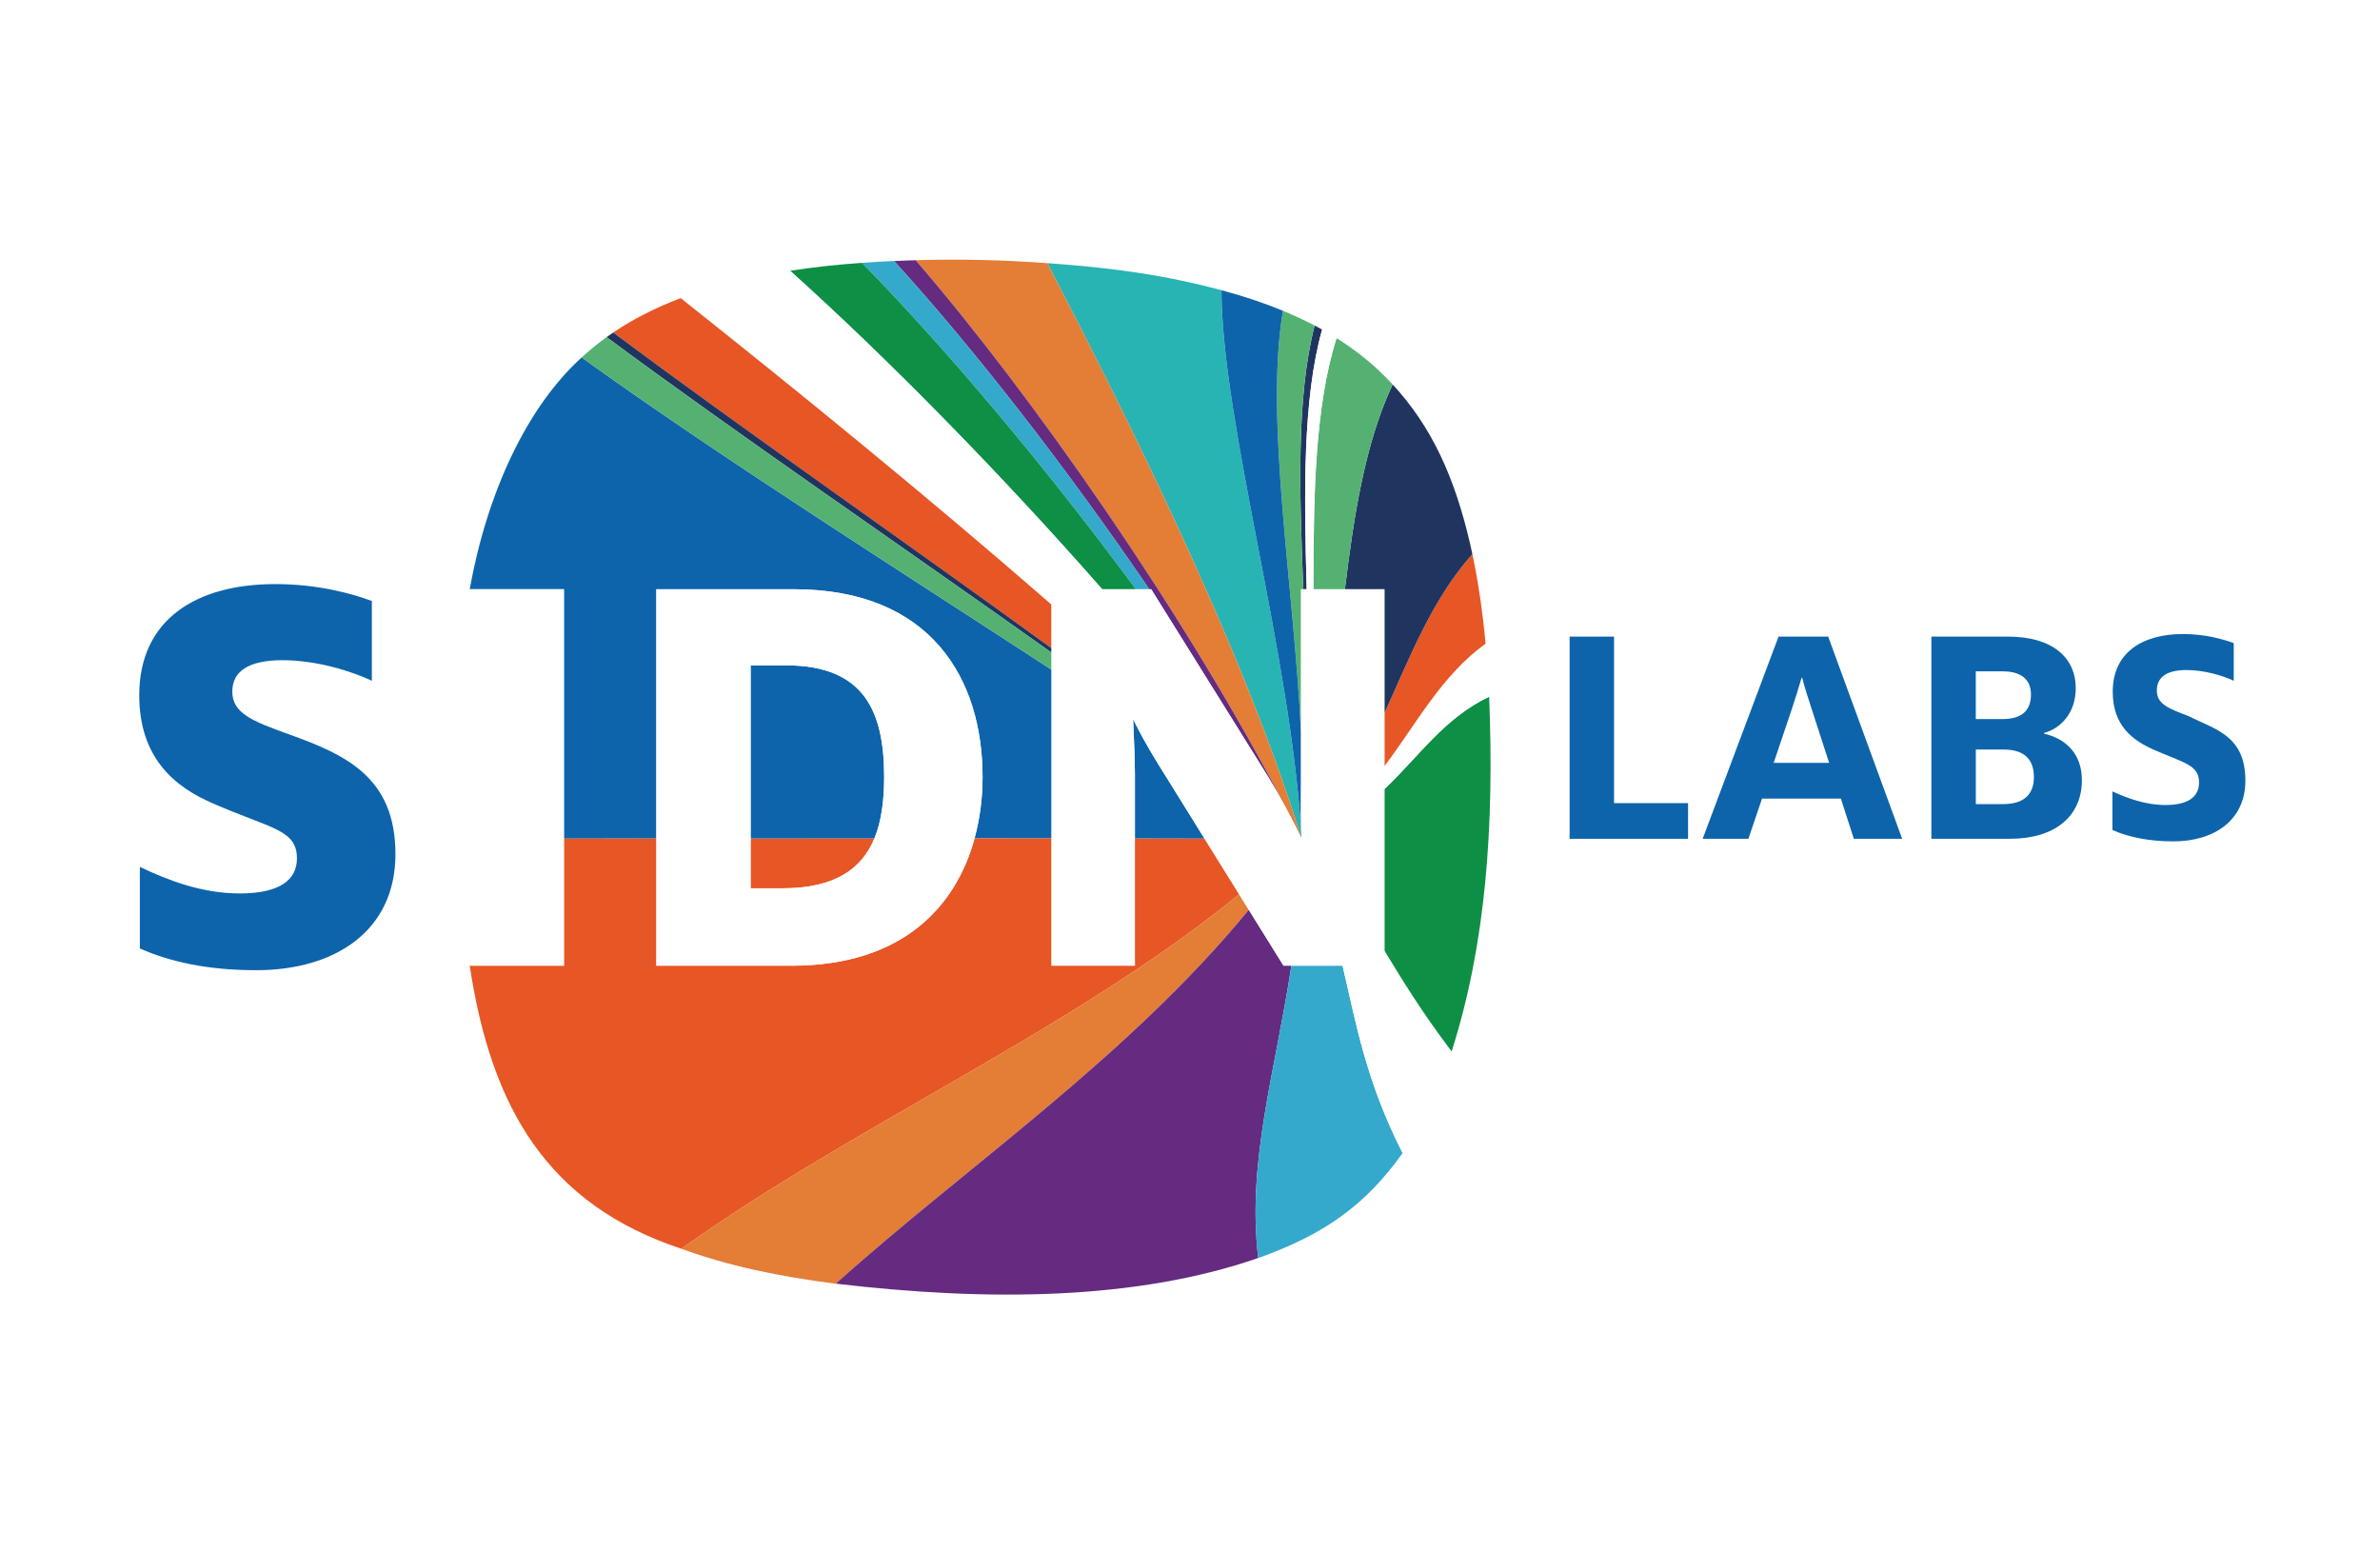 <?xml version="1.0" encoding="utf-8"?>
<!-- Generator: Adobe Illustrator 16.0.4, SVG Export Plug-In . SVG Version: 6.00 Build 0)  -->
<!DOCTYPE svg PUBLIC "-//W3C//DTD SVG 1.1//EN" "http://www.w3.org/Graphics/SVG/1.1/DTD/svg11.dtd">
<svg version="1.1" xmlns="http://www.w3.org/2000/svg" xmlns:xlink="http://www.w3.org/1999/xlink" x="0px" y="0px"
	 width="130.394px" height="85.04px" viewBox="0 0 130.394 85.04" enable-background="new 0 0 130.394 85.04" xml:space="preserve">
<g id="wit">
	<rect fill="#FFFFFF" width="130.394" height="85.04"/>
</g>
<g id="SIDN_LABS_logo">
	<g>
		<path fill="#0D64AB" d="M85.994,34.873h2.436v9.122h4.054v1.953h-6.489V34.873z"/>
		<path fill="#0D64AB" d="M97.442,34.873h2.72l4.053,11.075h-2.648l-0.711-2.203h-4.318l-0.748,2.203h-2.506L97.442,34.873z
			 M100.215,41.79l-0.924-2.846c-0.214-0.658-0.427-1.297-0.552-1.812h-0.035c-0.143,0.498-0.355,1.174-0.569,1.812l-0.96,2.846
			H100.215z"/>
		<path fill="#0D64AB" d="M105.816,34.873h4.212c2.399,0,3.697,1.139,3.697,2.827c0,1.369-0.835,2.205-1.742,2.453v0.035
			c1.19,0.268,2.079,1.104,2.079,2.543c0,2.025-1.529,3.216-3.929,3.216h-4.317V34.873z M109.708,39.39
			c1.102,0,1.563-0.498,1.563-1.352c0-0.765-0.48-1.262-1.547-1.262h-1.476v2.613H109.708z M109.76,44.047
			c1.085,0,1.672-0.499,1.672-1.477c0-0.995-0.552-1.511-1.653-1.511h-1.529v2.988H109.76z"/>
		<path fill="#0D64AB" d="M115.734,45.467v-2.115c0.8,0.373,1.83,0.746,2.897,0.746c1.226,0,1.849-0.424,1.849-1.243
			c0-0.96-0.836-1.065-2.506-1.796c-1.139-0.514-2.223-1.314-2.223-3.164c0-2.15,1.617-3.163,3.857-3.163
			c1.191,0,2.204,0.283,2.773,0.498v2.062c-0.569-0.268-1.582-0.588-2.596-0.588c-1.102,0-1.617,0.41-1.617,1.121
			c0,0.746,0.622,0.977,1.742,1.404c1.439,0.729,3.109,1.049,3.109,3.537c0,2.15-1.688,3.324-3.945,3.324
			C117.689,46.09,116.587,45.842,115.734,45.467z"/>
	</g>
</g>
<g id="Laag_1">
	<g>
		<g>
			<g>
				<path fill="#27B4B3" d="M71.312,45.948C67.96,35.065,61.25,21.873,57.378,14.414c3.605,0.257,6.451,0.656,9.541,1.483
					C66.955,23.274,70.75,35.906,71.312,45.948z"/>
			</g>
			<g>
				<path fill="#0D64AB" d="M7.662,51.956v-4.469c1.522,0.73,3.408,1.455,5.461,1.455c2.186,0,3.145-0.727,3.145-1.92
					c0-1.588-1.423-1.621-4.601-3.012c-2.085-0.893-4.038-2.481-4.038-5.924c0-4.171,3.145-6.09,7.448-6.09
					c2.284,0,4.138,0.496,5.296,0.926v4.369c-1.059-0.496-2.98-1.126-4.899-1.126c-1.887,0-2.747,0.63-2.747,1.722
					c0,1.192,1.125,1.623,3.045,2.317c3.145,1.126,5.893,2.351,5.893,6.587c0,4.203-3.311,6.355-7.613,6.355
					C11.368,53.149,9.315,52.686,7.662,51.956z"/>
			</g>
			<path fill="#0D64AB" d="M57.609,45.926v-9.242c-8.818-5.749-18.313-11.756-25.742-17.104c-2.991,2.721-5.166,7.346-6.133,12.697
				h5.162v13.661c1.481-0.002,3.193-0.004,5.063-0.006V32.277h7.515c7.58,0,10.359,4.966,10.359,10.295
				c0,1.118-0.145,2.266-0.439,3.352C54.812,45.924,56.222,45.924,57.609,45.926z"/>
			<path fill="#E75625" d="M65.988,45.934c-1.219-0.002-2.492-0.004-3.812-0.006v6.971h-4.566v-6.973
				c-1.389-0.002-2.797-0.002-4.215-0.002c-1.025,3.766-3.982,6.975-10.02,6.975h-7.415v-6.965c-1.87,0.002-3.582,0.004-5.063,0.006
				v6.959h-5.162c1.174,7.775,4.248,13.074,11.594,15.506c9.561-6.812,21.482-12.01,30.561-19.416L65.988,45.934z"/>
			<path fill="#E47D36" d="M67.888,48.989c-9.076,7.406-21,12.604-30.561,19.416c2.557,0.934,5.322,1.518,8.463,1.916
				c7.053-6.352,15.963-12.363,22.625-20.482L67.888,48.989z"/>
			<path fill="#642B80" d="M70.751,52.899H70.32l-1.904-3.061c-6.662,8.117-15.572,14.131-22.625,20.48
				c8.408,0.992,16.498,0.896,23.145-1.406C68.304,63.645,69.867,58.733,70.751,52.899z"/>
			<path fill="#34A9CC" d="M73.556,52.899h-2.805c-0.885,5.834-2.447,10.746-1.816,16.016c3.598-1.283,5.867-2.883,7.91-5.75
				C74.855,59.245,74.32,56.18,73.556,52.899z"/>
			<path fill="#FFFFFF" d="M75.849,52.077v0.82h-2.293c0.766,3.281,1.299,6.348,3.289,10.266c1.094-1.539,2.021-3.516,2.686-5.562
				C77.818,55.331,76.822,53.663,75.849,52.077z"/>
			<path fill="#0E8F46" d="M81.587,38.163c-2.463,1.168-3.834,3.263-5.738,5.063v8.85c0.973,1.586,1.969,3.254,3.682,5.521
				C81.406,51.723,81.871,45.311,81.587,38.163z"/>
			<path fill="#FFFFFF" d="M81.392,35.259c-2.428,1.756-3.768,4.366-5.543,6.711v1.257c1.904-1.802,3.275-3.896,5.738-5.063
				C81.541,37.1,81.488,36.288,81.392,35.259z"/>
			<path fill="#E75625" d="M80.667,30.354c-2.211,2.477-3.428,5.662-4.818,8.715v2.899c1.775-2.345,3.115-4.955,5.543-6.71
				C81.232,33.544,80.998,31.904,80.667,30.354z"/>
			<path fill="#1F3560" d="M75.849,39.069c1.391-3.053,2.607-6.238,4.818-8.715c-0.064-0.312-0.043-0.205-0.111-0.512
				c-0.85-3.681-2.1-6.447-4.256-8.783c-1.504,3.201-2.123,7.15-2.615,11.218h2.164v6.386V39.069z"/>
			<path fill="#54B172" d="M73.685,32.277c0.492-4.067,1.111-8.017,2.615-11.218c-0.895-0.972-1.912-1.811-3.074-2.537
				c-1.197,3.773-1.266,8.687-1.264,13.755H73.685z"/>
			<path fill="#1F3560" d="M71.589,32.277c-0.141-5.263-0.229-10.357,0.846-14.224c-0.244-0.135-0.16-0.092-0.408-0.223
				c-1.008,3.909-0.836,9.092-0.623,14.446L71.589,32.277L71.589,32.277z"/>
			<path fill="#54B172" d="M71.279,32.277h0.125c-0.215-5.354-0.387-10.537,0.621-14.446c-0.498-0.261-1.189-0.582-1.734-0.806
				c-1.008,5.911,0.58,14.901,0.988,23.103V32.277z"/>
			<path fill="#0D64AB" d="M71.279,42.737v-2.609c-0.408-8.201-1.996-17.191-0.988-23.103c-1.086-0.447-2.145-0.798-3.371-1.127
				c0.035,7.376,3.83,20.008,4.393,30.049C71.248,45.022,71.279,43.598,71.279,42.737z"/>
			<path fill="#E47D36" d="M71.312,45.948C67.96,35.065,61.25,21.873,57.378,14.414c-2.514-0.178-4.701-0.229-7.211-0.162
				c6.344,7.342,14.797,19.422,20.262,29.958C70.771,44.842,71.083,45.454,71.312,45.948z"/>
			<g>
				<path fill="#642B80" d="M50.167,14.253c-0.357,0.012-0.832,0.027-1.188,0.043c4.264,4.67,9.354,11.18,13.986,17.981h0.104
					l1.377,2.207l0.002,0.001l4.469,7.166c0.004,0.006,0.008,0.012,0.012,0.018l0.562,0.902c0.312,0.513,0.637,1.082,0.938,1.638
					C64.964,33.675,56.511,21.594,50.167,14.253z"/>
				<path fill="#34A9CC" d="M62.968,32.277c-4.635-6.802-9.725-13.312-13.986-17.981c-0.709,0.031-1.061,0.051-1.756,0.102
					c4.619,4.711,10.049,11.158,15.008,17.88L62.968,32.277L62.968,32.277z"/>
			</g>
			<path fill="#0E8F46" d="M62.232,32.277c-4.959-6.722-10.389-13.169-15.008-17.88c-1.395,0.1-2.631,0.234-3.938,0.435
				c5.312,4.778,11.439,11.005,17.1,17.445H62.232z"/>
			<path fill="#FFFFFF" d="M57.609,32.277h2.775c-5.658-6.44-11.785-12.667-17.098-17.445c-2.281,0.351-4.092,0.782-5.993,1.5
				c6.208,4.927,13.483,10.831,20.315,16.79V32.277z"/>
			<path fill="#E75625" d="M57.609,33.122c-6.832-5.959-14.107-11.863-20.315-16.79c-1.356,0.512-2.586,1.132-3.696,1.882
				c7.1,5.295,15.859,11.369,24.012,17.293V33.122L57.609,33.122z"/>
			<path fill="#1F3560" d="M57.609,35.507c-8.152-5.924-16.912-11.998-24.012-17.293c-0.222,0.15-0.148,0.1-0.363,0.254
				c7.172,5.314,16.084,11.384,24.375,17.281V35.507z"/>
			<path fill="#FFFFFF" d="M71.962,32.277c-0.002-5.068,0.066-9.981,1.264-13.755c-0.23-0.146-0.549-0.334-0.791-0.469
				c-1.074,3.866-0.986,8.961-0.846,14.224H71.962z"/>
			<g>
				<path fill="#0D64AB" d="M65.988,45.934l-2.09-3.363c-0.559-0.881-1.207-1.957-1.65-2.84c-0.055-0.111-0.121-0.232-0.17-0.338
					c0.004,0.074,0.004,0.155,0.01,0.231c0.035,0.88,0.09,1.897,0.09,2.78v3.522C63.496,45.93,64.769,45.932,65.988,45.934z"/>
				<path fill="#54B172" d="M57.609,35.749c-8.291-5.896-17.203-11.967-24.377-17.281c-0.435,0.312-0.979,0.757-1.365,1.113
					c7.429,5.348,16.924,11.354,25.742,17.104V35.749z"/>
			</g>
			<g>
				<path fill="#E75625" d="M47.908,45.926c-2.324,0-4.609,0.002-6.783,0.004v2.73h1.754C45.753,48.661,47.22,47.59,47.908,45.926z"
					/>
			</g>
			<g>
				<path fill="#0D64AB" d="M43.078,36.448h-1.953v9.482c2.174-0.002,4.459-0.004,6.783-0.004c0.389-0.943,0.533-2.098,0.533-3.354
					C48.441,39.063,47.412,36.448,43.078,36.448z"/>
			</g>
		</g>
		<path fill="#FFFFFF" d="M57.609,35.507v-2.385v-0.845h2.775h1.848h0.734h0.105l1.371,2.2l0,0l4.477,7.175
			c0.002,0.005,0.008,0.011,0.01,0.017l0.562,0.902c0.312,0.513,0.637,1.082,0.938,1.638c0.342,0.633,0.654,1.244,0.883,1.738
			c-0.064-0.928-0.031-2.35-0.031-3.21v-2.609v-7.851h0.123h0.186h0.373h1.725h2.162v6.386v0.406v2.899v1.258v8.85v0.82h-2.293
			h-2.805H70.32l-1.904-3.061l-0.527-0.85l-1.9-3.055l-2.09-3.363c-0.559-0.881-1.205-1.957-1.648-2.84
			c-0.057-0.111-0.121-0.232-0.17-0.338c0.002,0.074,0.004,0.155,0.01,0.231c0.033,0.88,0.088,1.897,0.088,2.78v3.522v6.971h-4.566
			v-6.973v-9.241v-0.936v-0.238H57.609z"/>
		<g>
			<rect x="25.734" y="32.278" fill="#FFFFFF" width="5.162" height="20.621"/>
		</g>
		<path fill="#FFFFFF" d="M43.476,32.277H35.96v13.657v6.965h7.415c6.036,0,8.993-3.209,10.019-6.975
			c0.297-1.086,0.439-2.234,0.439-3.352C53.833,37.243,51.054,32.277,43.476,32.277z M47.908,45.926
			c-0.688,1.664-2.154,2.734-5.029,2.734h-1.754v-2.73v-9.482h1.953c4.334,0,5.363,2.615,5.363,6.124
			C48.441,43.829,48.296,44.983,47.908,45.926z"/>
	</g>
</g>
</svg>
